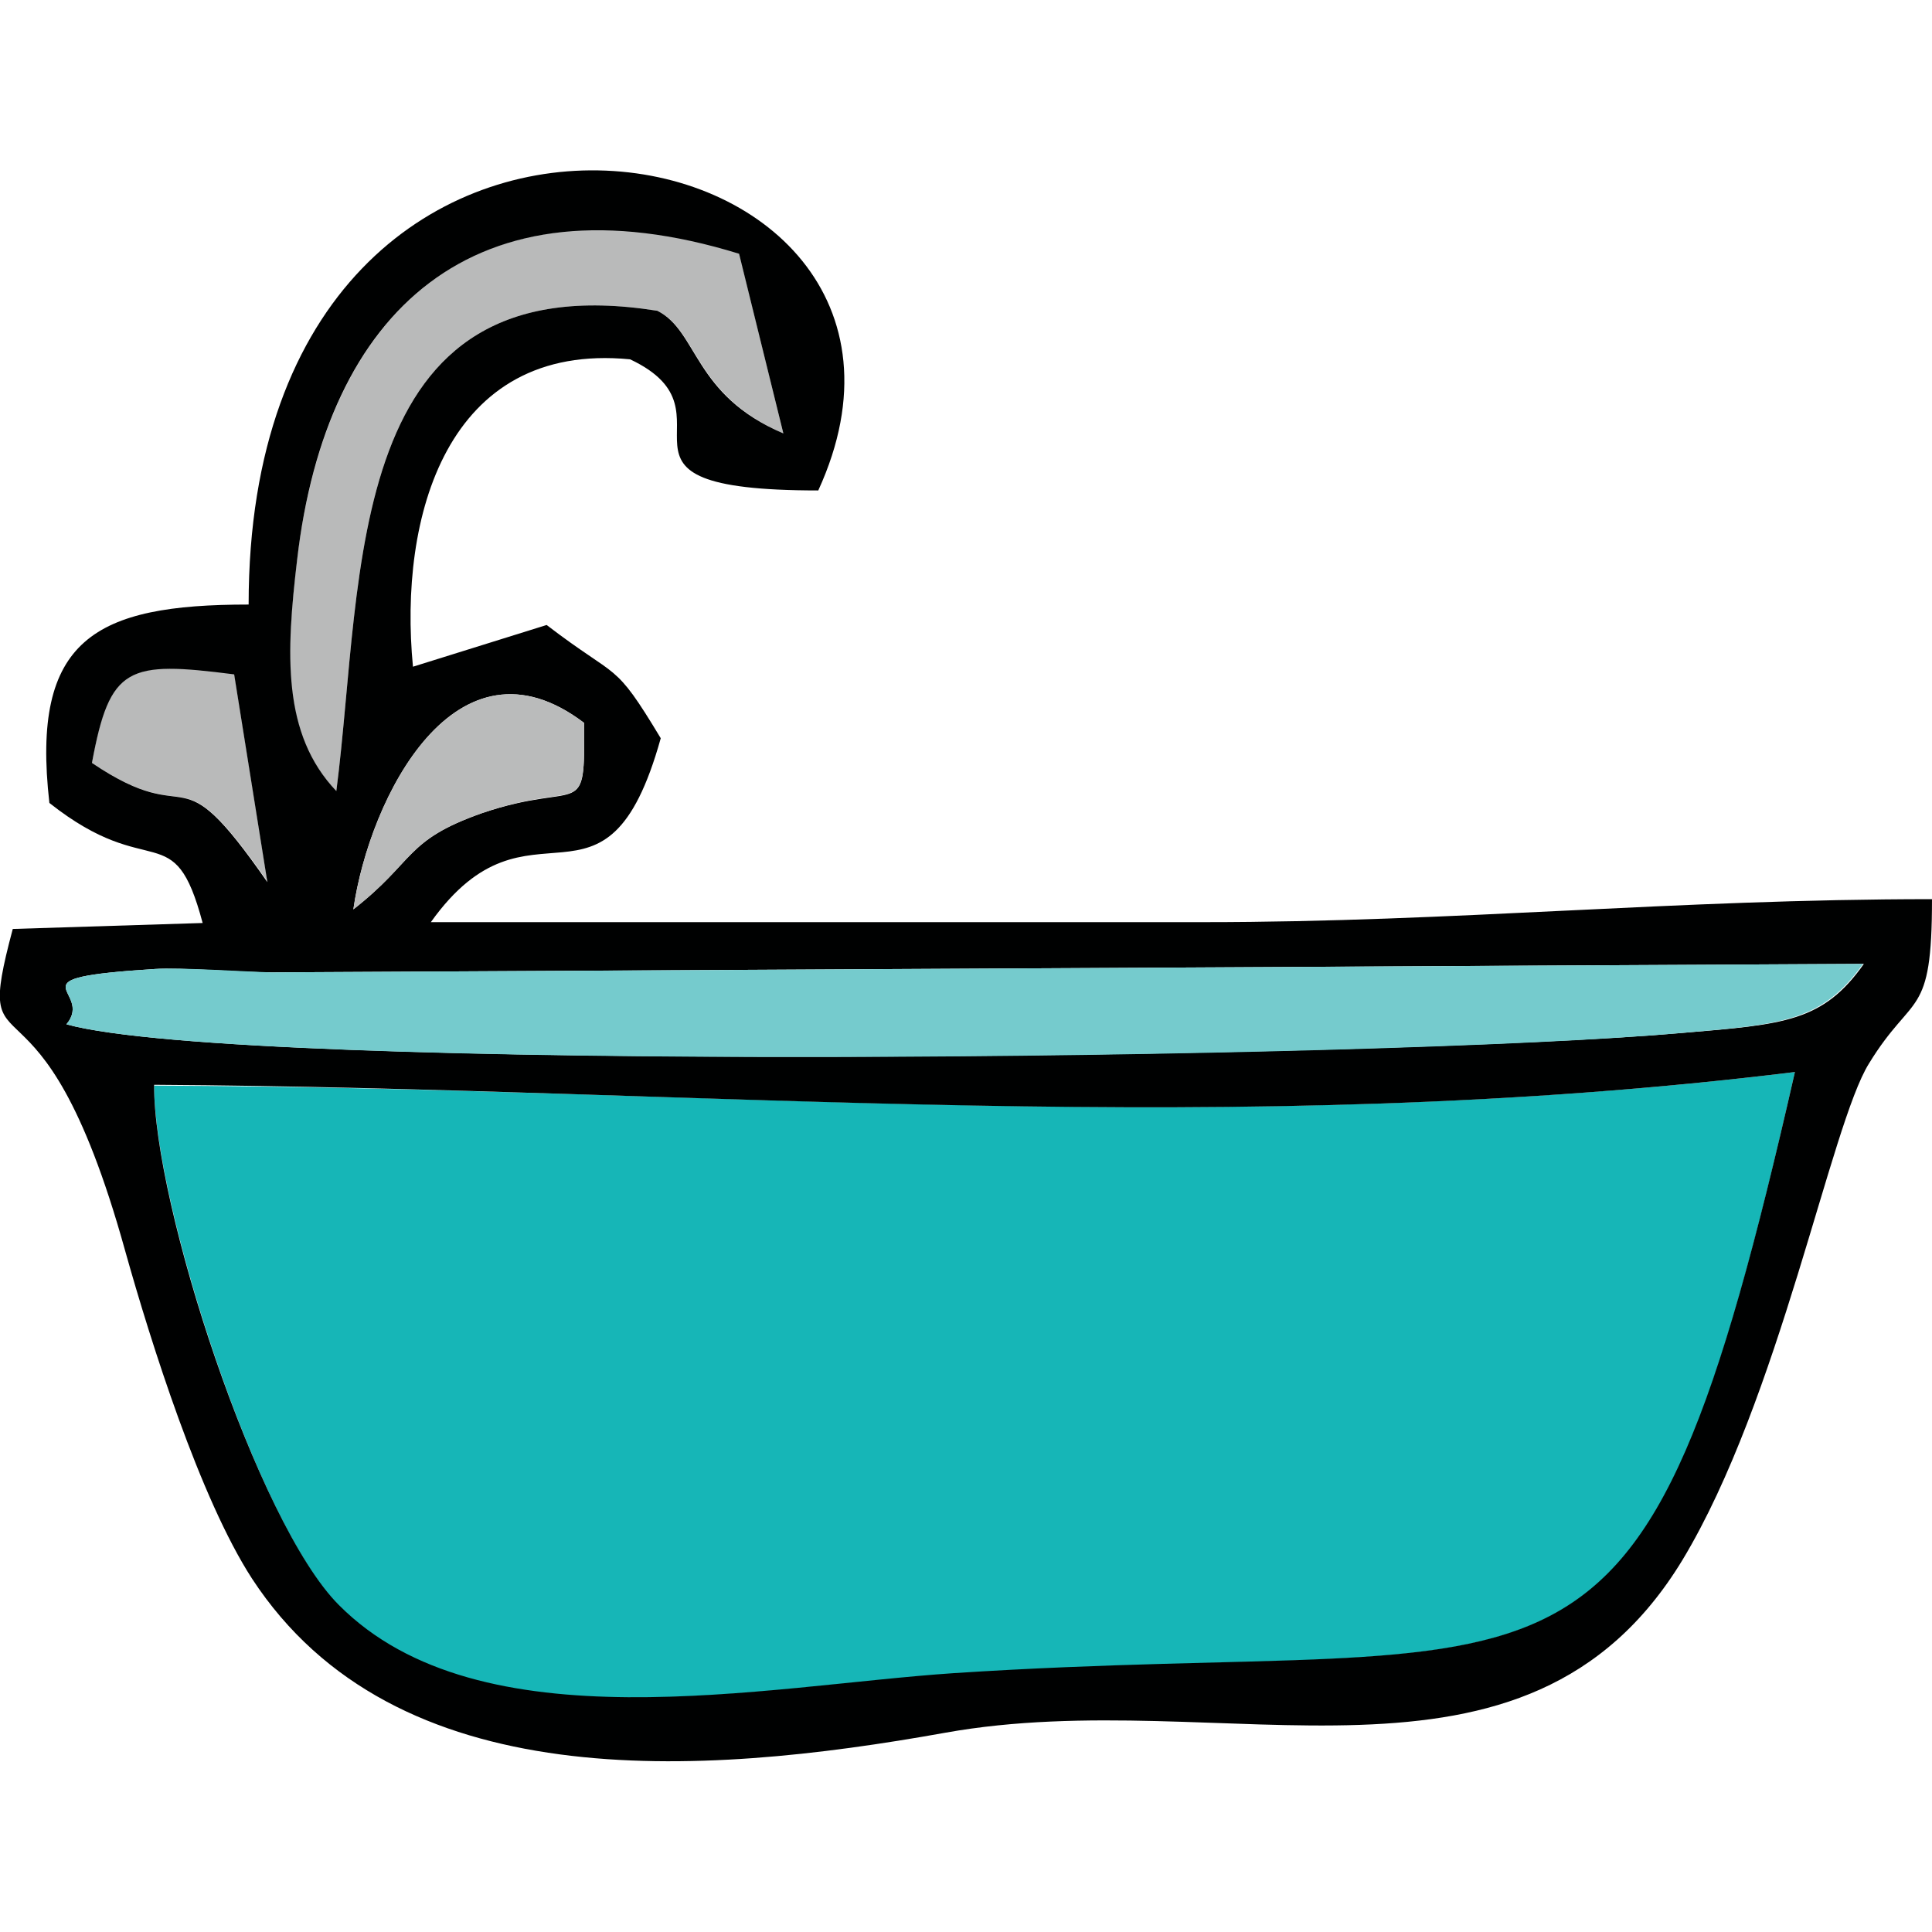<?xml version="1.0" encoding="utf-8"?>
<!-- Generator: Adobe Illustrator 24.1.2, SVG Export Plug-In . SVG Version: 6.00 Build 0)  -->
<svg version="1.1" id="Слой_1" xmlns="http://www.w3.org/2000/svg" xmlns:xlink="http://www.w3.org/1999/xlink" x="0px" y="0px"
	 viewBox="0 0 226.9 226.9" style="enable-background:new 0 0 226.9 226.9;" xml:space="preserve">
<style type="text/css">
	.st0{fill-rule:evenodd;clip-rule:evenodd;fill:#B9BABA;}
	.st1{fill-rule:evenodd;clip-rule:evenodd;fill:#16B6B7;}
	.st2{fill-rule:evenodd;clip-rule:evenodd;fill:#000101;}
	.st3{fill-rule:evenodd;clip-rule:evenodd;fill:#75CBCD;}
	.st4{fill-rule:evenodd;clip-rule:evenodd;fill:#BABBBB;}
</style>
<path class="st0" d="M39.5,92.9c3.3-25.4,0.6-62.3,37.7-56.4c4.8,2.3,4.2,9.8,14.8,14.4l-5.2-21.2c-31.1-9.5-48.4,6.8-51.9,35.9
	C33.6,76.7,33,86.2,39.5,92.9z"/>
<path class="st0" d="M10.8,89.6c12.4,8.3,9.5-2,20.6,13.9l-3.9-24.4C15,77.6,12.8,78.2,10.8,89.6z"/>
<path class="st1" d="M210.8,125.9c-66,8.1-127.5,1.8-192.7,1.6c0,13.9,12.1,51.4,21.7,61.1c16.5,16.7,49.9,9.4,72.2,8
	C185.7,191.7,192.5,206.8,210.8,125.9z"/>
<path class="st2" d="M210.8,125.9c-18.4,80.9-25.2,65.8-98.8,70.6c-22.3,1.5-55.6,8.7-72.2-8c-9.6-9.6-21.8-47.1-21.7-61.1
	C83.3,127.8,144.9,134,210.8,125.9z M7.8,120.3c3.4-4.1-7.1-5.4,10.4-6.5c3-0.2,10.2,0.4,13.7,0.4l187-1c-4.8,6.8-9.3,7.1-21.2,8.1
	C162.5,124.4,28.5,126,7.8,120.3L7.8,120.3z M41.5,106.8c1.9-13.2,12.1-33.3,27.1-21.9c0.1,11.8-0.2,6.6-12,10.6
	C47.5,98.7,48.8,101.1,41.5,106.8z M10.8,89.6c2.1-11.4,4.2-12,16.7-10.4l3.9,24.4C20.3,87.6,23.1,97.9,10.8,89.6z M39.5,92.9
	c-6.4-6.7-5.9-16.2-4.6-27.2c3.4-29.2,20.8-45.5,51.9-35.9L92,50.9c-10.6-4.5-10-12-14.8-14.4C40.1,30.6,42.8,67.5,39.5,92.9z
	 M29.2,71c-18,0-25.6,4-23.4,23.3c12,9.5,14.6,1.3,18,14.1l-22.3,0.7c-5,18.7,3.1,1.4,13.2,37.8c3,10.7,8.8,29.1,14.9,38.5
	c16.8,25.7,52.4,23.3,81.4,18.1c32.9-5.9,68.1,10.2,86.6-20.3c11.4-18.9,17.4-51.1,21.9-58.3c5.2-8.5,7.4-5.1,7.4-19.3
	c-30.3,0-56.1,2.7-85.5,2.7H50.6c11.7-16.4,20.5,1.7,27-21.6C72,77.4,72.8,80,64.2,73.4l-15.7,4.9c-1.7-17.5,3.9-38.2,25.5-36.1
	c13.6,6.4-6.2,15.4,22.1,15.4C116.4,13.3,29.2-2.8,29.2,71z"/>
<path class="st3" d="M7.8,120.3c20.7,5.7,154.7,4.2,189.8,1c11.9-1,16.4-1.4,21.2-8.1l-186.9,1c-3.5-0.1-10.7-0.6-13.7-0.4
	C0.7,114.9,11.2,116.2,7.8,120.3z"/>
<path class="st4" d="M41.5,106.8c7.3-5.7,6-8.1,15.1-11.3c11.8-4.1,12.1,1.2,12-10.6C53.6,73.5,43.4,93.6,41.5,106.8z"/>
</svg>
